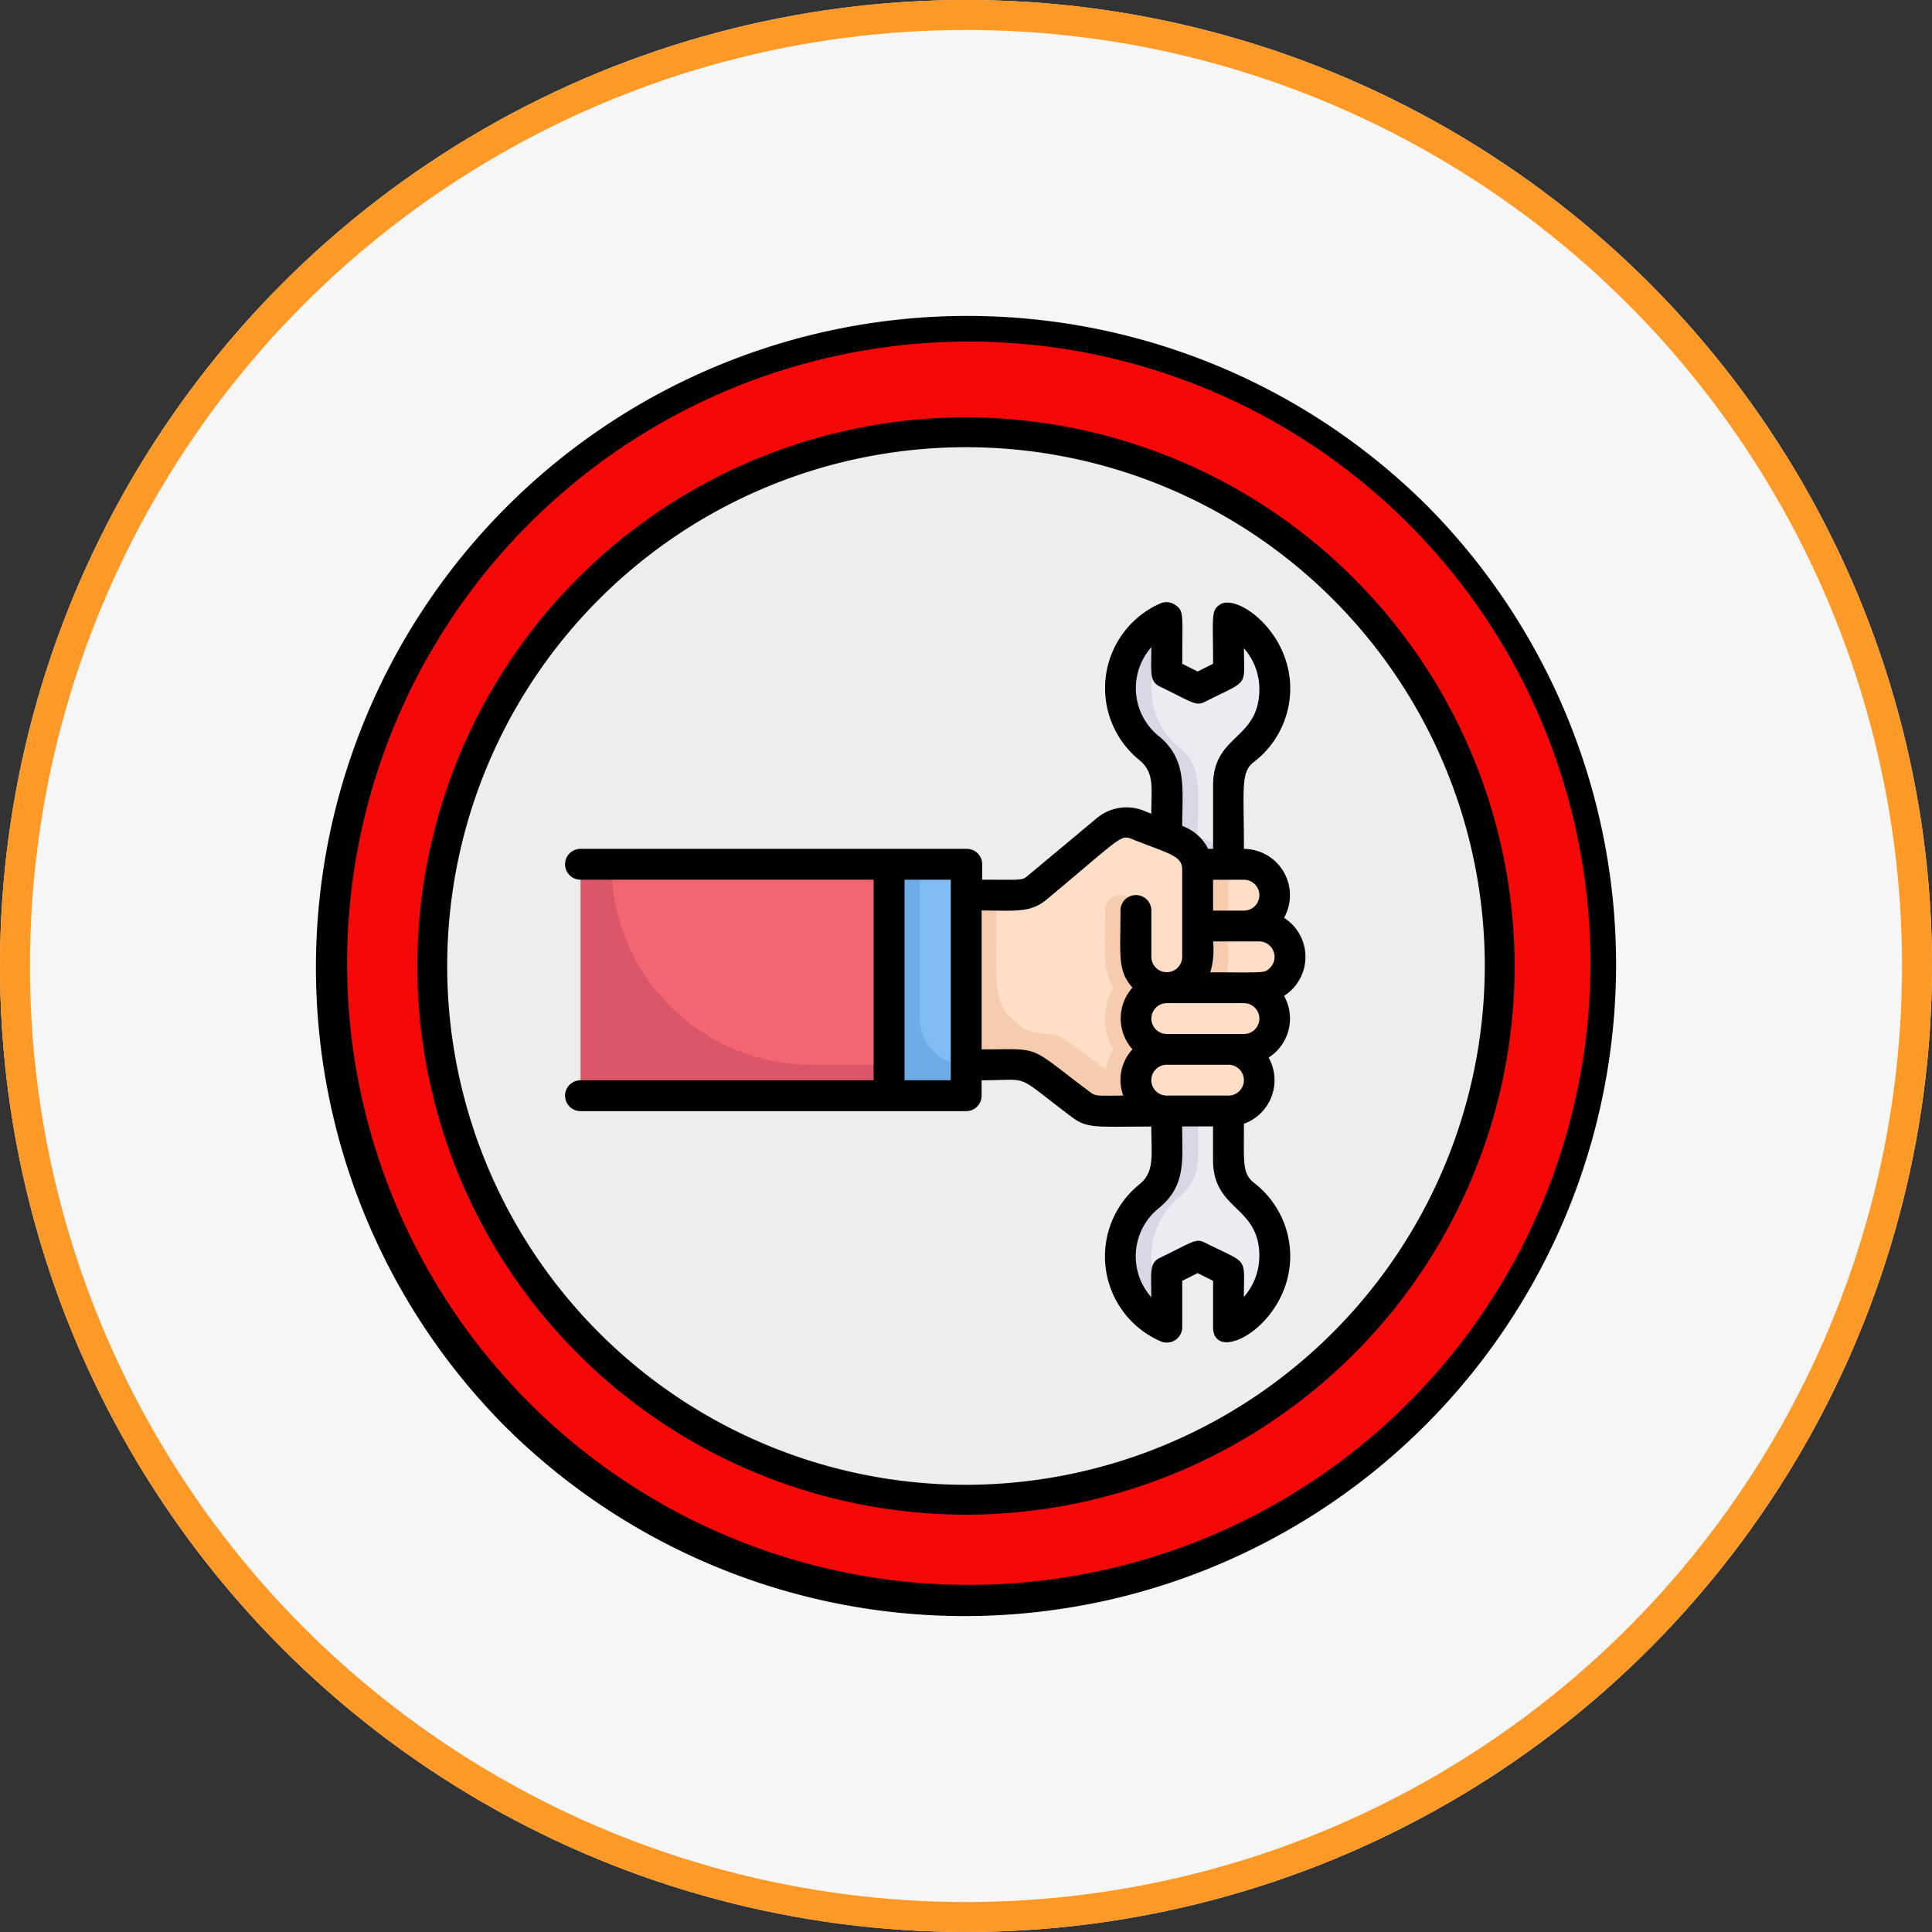 <svg xmlns="http://www.w3.org/2000/svg" xmlns:xlink="http://www.w3.org/1999/xlink" width="129" height="129" viewBox="0 0 129 129">
  <rect x="0" y="0" width="129" height="129" fill="#333333" stroke="none"/>
  <defs>
    <clipPath id="clip-path">
      <rect id="Rectángulo_320381" data-name="Rectángulo 320381" width="87" height="87" fill="none"/>
    </clipPath>
  </defs>
  <g id="Grupo_930115" data-name="Grupo 930115" transform="translate(-812 -3409)">
    <g id="Elipse_7683" data-name="Elipse 7683" transform="translate(812 3409)" fill="#f6f6f6" stroke="#fd9927" stroke-width="2">
      <circle cx="64.5" cy="64.5" r="64.5" stroke="none"/>
      <circle cx="64.5" cy="64.5" r="63.5" fill="none"/>
    </g>
    <g id="Grupo_930051" data-name="Grupo 930051" transform="translate(833 3430)">
      <g id="Grupo_930050" data-name="Grupo 930050" clip-path="url(#clip-path)">
        <path id="Trazado_741052" data-name="Trazado 741052" d="M63.165,23.69A39.475,39.475,0,1,1,23.69,63.165,39.475,39.475,0,0,1,63.165,23.69" transform="translate(-19.665 -19.665)" fill="#ededed"/>
        <path id="Trazado_741053" data-name="Trazado 741053" d="M48.364,90.869A42.5,42.5,0,0,1,18.308,18.31a42.5,42.5,0,1,1,60.11,60.106A42.216,42.216,0,0,1,48.364,90.869Zm0-78.14A35.636,35.636,0,1,0,84,48.364,35.676,35.676,0,0,0,48.364,12.728" transform="translate(-4.864 -4.864)" fill="#f40808"/>
        <path id="Trazado_741054" data-name="Trazado 741054" d="M77.052,40.42a36.632,36.632,0,1,0,36.632,36.632A36.674,36.674,0,0,0,77.052,40.42m0,71.272a34.64,34.64,0,1,1,34.64-34.64A34.679,34.679,0,0,1,77.052,111.692Z" transform="translate(-33.552 -33.552)"/>
        <path id="Trazado_741055" data-name="Trazado 741055" d="M74.259,12.741A43.5,43.5,0,0,0,12.741,74.259,43.5,43.5,0,0,0,74.259,12.741Zm-1.409,60.11a41.508,41.508,0,0,1-58.7-58.7,41.508,41.508,0,1,1,58.7,58.7Z"/>
        <path id="Trazado_741056" data-name="Trazado 741056" d="M319.782,151.99c0,3.09.309,4.481-1.185,5.7a5.151,5.151,0,0,0,1.185,8.725v-3.7l2.06-1.03,2.06,1.03v3.7a5.15,5.15,0,0,0,1.1-8.8c-1.422-1.092-1.1-2.658-1.1-5.624V130.182a2.956,2.956,0,0,1,1.1-2.359,5.151,5.151,0,0,0-1.1-8.8v3.7l-2.06,1.03-2.06-1.03v-3.7a5.151,5.151,0,0,0-1.185,8.725,3.162,3.162,0,0,1,1.185,2.431Z" transform="translate(-262.875 -98.801)" fill="#dad7e5"/>
        <path id="Trazado_741057" data-name="Trazado 741057" d="M335.1,127.823a2.957,2.957,0,0,0-1.1,2.359c0,5.563.072,5.326,0,5.326a2.06,2.06,0,0,0-1.267-1.545l-.793-.309c0-3.09.34-4.656-1.185-5.9a5.151,5.151,0,0,1-.876-7.087v2.06l2.06,1.03,2.06-1.03v-3.7a5.151,5.151,0,0,1,1.1,8.8Z" transform="translate(-272.97 -98.801)" fill="#edebf2"/>
        <path id="Trazado_741058" data-name="Trazado 741058" d="M334,327.441v-3.7l-2.06-1.03-2.06,1.03v2.06a5.151,5.151,0,0,1,.876-7.087c1.566-1.277,1.185-2.843,1.185-5.7H334c0,3.09-.288,4.553,1.1,5.624a5.151,5.151,0,0,1-1.1,8.8" transform="translate(-272.97 -259.83)" fill="#edebf2"/>
        <path id="Trazado_741059" data-name="Trazado 741059" d="M274.636,210.692a2.06,2.06,0,1,1,0,4.12h-1.03a2.06,2.06,0,0,1,0,4.12c-9.436,0-9.1.144-9.817-.412-4.265-3.193-2.73-2.678-7.695-2.678V204.511c3.513,0,3.956.144,4.708-.484l4.646-3.884a2.06,2.06,0,0,1,2.06-.33c2.74,1.1,3.029,1.154,3.4,1.545,1.349,1.339-1.03,1.092,3.7,1.092a2.06,2.06,0,0,1,.031,4.12h1.03a2.06,2.06,0,0,1,1.452,3.513C276.377,210.846,275.491,210.692,274.636,210.692Z" transform="translate(-212.578 -165.744)" fill="#f6ccaf"/>
        <path id="Trazado_741060" data-name="Trazado 741060" d="M362.953,223.284a4.8,4.8,0,0,0-3.8-1.082v-6.181h.937a2.143,2.143,0,0,1,2.153,1.875,2.06,2.06,0,0,1-1.866,2.237c-.064.006-.129.009-.194.008h1.03a2.06,2.06,0,0,1,1.741,3.142" transform="translate(-298.124 -179.315)" fill="#ffdec7"/>
        <rect id="Rectángulo_320379" data-name="Rectángulo 320379" width="5.151" height="15.452" transform="translate(38.365 36.707)" fill="#6fabe6"/>
        <path id="Trazado_741061" data-name="Trazado 741061" d="M241,216.023c0,14.133-.1,13.392,0,13.392a3.09,3.09,0,0,1-3.09-3.09v-10.3Z" transform="translate(-197.481 -179.316)" fill="#82bcf4"/>
        <rect id="Rectángulo_320380" data-name="Rectángulo 320380" width="20.602" height="15.452" transform="translate(17.763 36.707)" fill="#db5669"/>
        <path id="Trazado_741062" data-name="Trazado 741062" d="M135.2,216.023v13.392h-5.15a13.392,13.392,0,0,1-13.392-13.392Z" transform="translate(-96.838 -179.316)" fill="#f26674"/>
        <path id="Trazado_741063" data-name="Trazado 741063" d="M360.236,243.414c-.69,1.277-2.277.979-4.357.979.7-1.174.556-2.143.556-4.12h2.06a2.06,2.06,0,0,1,1.741,3.142" transform="translate(-295.407 -199.445)" fill="#ffdec7"/>
        <path id="Trazado_741064" data-name="Trazado 741064" d="M332.05,266.581a2.06,2.06,0,0,1-2.06,2.06h-5.15a2.06,2.06,0,0,1-2.06-2.06c0-1.03.154,0,2.06,0a4.059,4.059,0,0,0,3.564-2.06h1.586a2.06,2.06,0,0,1,2.06,2.06" transform="translate(-267.932 -219.573)" fill="#ffdec7"/>
        <path id="Trazado_741065" data-name="Trazado 741065" d="M331.02,290.83a2.06,2.06,0,0,1-2.06,2.06h-4.12a2.06,2.06,0,0,1,0-4.121h4.12a2.06,2.06,0,0,1,2.06,2.06" transform="translate(-267.932 -239.702)" fill="#ffdec7"/>
        <path id="Trazado_741066" data-name="Trazado 741066" d="M281.248,202.912c0,5.964.206,6.479-.608,7.273a2.06,2.06,0,0,1-3.513-1.452v-3.09a1.03,1.03,0,0,0-2.06,0c0,3.09-.165,3.9.556,5.15a4.017,4.017,0,0,0,0,4.12,3.836,3.836,0,0,0-.5,1.339L272.5,214.3c-1.164-.886-2.06.154-3.657-1.422-1.349-1.329-1.03-2.411-1.03-8.241,1.453,0,1.968.082,2.647-.484l4.646-3.884a2.06,2.06,0,0,1,2.06-.33l2.709,1.092A2.06,2.06,0,0,1,281.248,202.912Z" transform="translate(-222.28 -165.845)" fill="#ffdec7"/>
        <path id="Trazado_741067" data-name="Trazado 741067" d="M324.838,264.521h5.151a2.06,2.06,0,1,1,0,4.12h-5.151a2.06,2.06,0,1,1,0-4.12" transform="translate(-267.931 -219.573)" fill="#ffdec7"/>
        <path id="Trazado_741068" data-name="Trazado 741068" d="M324.838,288.77h4.12a2.06,2.06,0,1,1,0,4.12h-4.12a2.06,2.06,0,1,1,0-4.12" transform="translate(-267.931 -239.702)" fill="#ffdec7"/>
        <path id="Trazado_741069" data-name="Trazado 741069" d="M146.477,134.088a3.09,3.09,0,0,0-2.678-4.6c0-4.193-.237-5.151.711-5.841a6.181,6.181,0,0,0,2.38-4.883c0-3.78-3.544-6.335-4.687-5.593-.618.4-.464.773-.464,3.956l-1.03.515-1.03-.515c0-3.234.144-3.523-.464-3.925a1.031,1.031,0,0,0-.979-.113,6.181,6.181,0,0,0-1.422,10.466c1.03.855.8,1.834.8,3.585l-.536-.216a3.09,3.09,0,0,0-3.09.5l-4.656,3.884c-.371.3-.4.237-3.008.237v-1.03a1.03,1.03,0,0,0-1.03-1.03H99.5a1.03,1.03,0,1,0,0,2.06h19.572v13.392H99.5a1.03,1.03,0,1,0,0,2.06h25.753a1.03,1.03,0,0,0,1.03-1.03v-1.03c3.43,0,2.06-.515,6.047,2.472,1.03.773,1.648.618,5.285.618,0,1.967.237,3.018-.8,3.863a6.181,6.181,0,0,0,1.422,10.476,1.03,1.03,0,0,0,1.442-.948v-3.09l1.03-.515,1.03.515v3.09c0,2.606,5.15-.144,5.15-4.728a6.181,6.181,0,0,0-2.39-4.883c-.824-.639-.7-1.339-.7-3.966a3.091,3.091,0,0,0,1.648-4.419,3.09,3.09,0,0,0,1.03-4.12,3.09,3.09,0,0,0,0-5.212m-2.678,7.757h-5.15a1.03,1.03,0,0,1,0-2.06h5.15a1.03,1.03,0,1,1,0,2.06m-2.246-4.12a5.264,5.264,0,0,0,.185-2.06h3.09a1.03,1.03,0,0,1,.711,1.762c-.371.381-.391.3-3.986.3m2.246-4.12h-2.06v-2.06h2.06a1.03,1.03,0,1,1,0,2.06m-5.686-11.651a4.12,4.12,0,0,1-.612-5.8q.057-.07.117-.138c0,1.689-.144,2.276.567,2.627,2.132,1.03,2.39,1.329,2.987,1.03,3.018-1.525,2.627-.937,2.627-3.585a4.121,4.121,0,0,1,1.03,2.719c0,3.43-3.09,3-3.09,6.428v4.244h-.33a3.091,3.091,0,0,0-1.731-1.525c0-2.513.35-4.429-1.566-6.006m-13.886,22.982h-3.09V131.544h3.09Zm9.343.824c-4.337-3.245-3.162-2.884-7.283-2.884V133.6c2.163,0,3.245.185,4.326-.721,5.006-4.172,4.934-4.357,5.707-4.048,2.6,1.03,3.358,1.113,3.358,2.06v5.8a1.03,1.03,0,1,1-2.06,0V133.6a1.03,1.03,0,1,0-2.06,0c0,3.029-.216,4.017.8,5.15a3.09,3.09,0,0,0,0,4.12,3.018,3.018,0,0,0-.618,3.09c-1.628,0-1.823.062-2.173-.206m11.259,10.929a4.121,4.121,0,0,1-1.03,2.72c0-2.74.361-2.143-2.627-3.636-.6-.3-.855,0-2.987,1.03-.711.35-.567.937-.567,2.627a4.12,4.12,0,0,1,.345-5.817q.073-.065.15-.127c1.854-1.5,1.566-3.255,1.566-5.46h2.06v2.235C141.739,153.691,144.829,153.269,144.829,156.689Zm-2.06-10.723h-4.12a1.03,1.03,0,0,1,0-2.06h4.12a1.03,1.03,0,0,1,0,2.06" transform="translate(-81.741 -93.807)"/>
      </g>
    </g>
  </g>
</svg>

